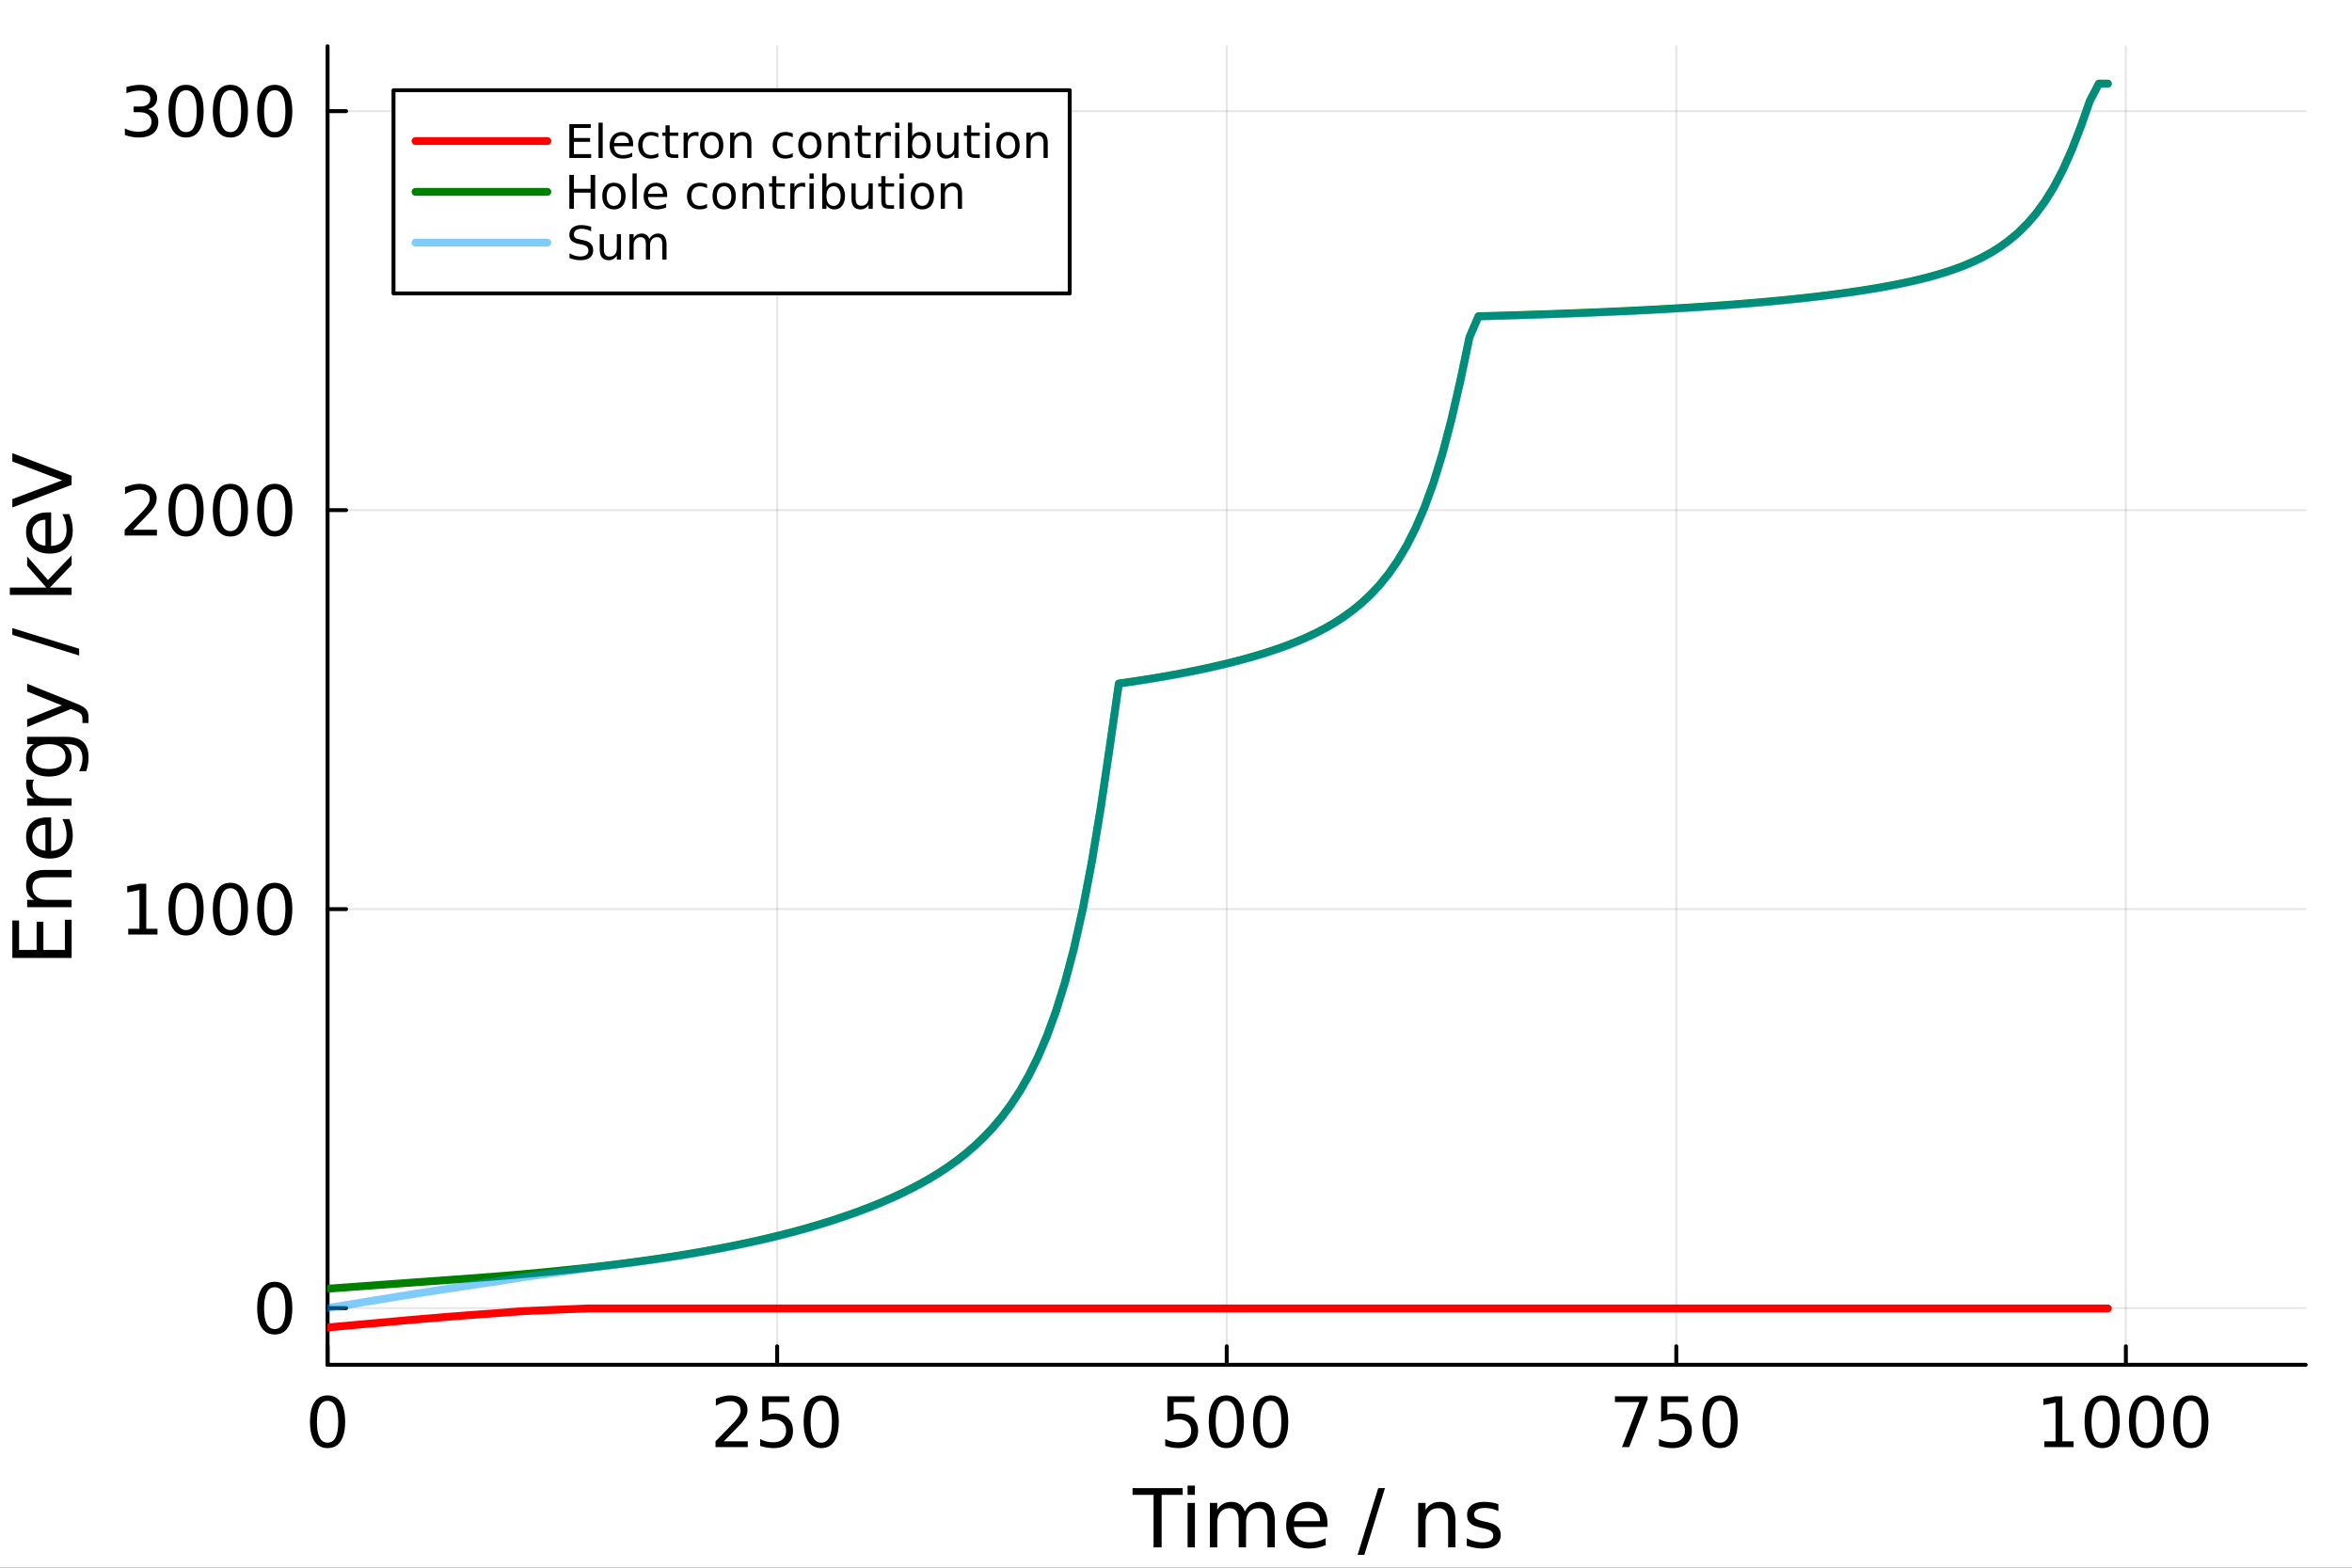 <?xml version="1.0" encoding="utf-8"?>
<svg xmlns="http://www.w3.org/2000/svg" xmlns:xlink="http://www.w3.org/1999/xlink" width="600" height="400" viewBox="0 0 2400 1600">
<rect x="0" y="0" width="2400" height="1600" fill="#333333" stroke="none"/>
<defs>
  <clipPath id="clip220">
    <rect x="0" y="0" width="2400" height="1600"/>
  </clipPath>
</defs>
<path clip-path="url(#clip220)" d="M0 1600 L2400 1600 L2400 0 L0 0  Z" fill="#ffffff" fill-rule="evenodd" fill-opacity="1"/>
<defs>
  <clipPath id="clip221">
    <rect x="480" y="0" width="1681" height="1600"/>
  </clipPath>
</defs>
<path clip-path="url(#clip220)" d="M334.261 1392.94 L2352.76 1392.94 L2352.76 47.244 L334.261 47.244  Z" fill="#ffffff" fill-rule="evenodd" fill-opacity="1"/>
<defs>
  <clipPath id="clip222">
    <rect x="334" y="47" width="2019" height="1347"/>
  </clipPath>
</defs>
<polyline clip-path="url(#clip222)" style="stroke:#000000; stroke-linecap:round; stroke-linejoin:round; stroke-width:2; stroke-opacity:0.1; fill:none" points="334.261,1392.94 334.261,47.244 "/>
<polyline clip-path="url(#clip222)" style="stroke:#000000; stroke-linecap:round; stroke-linejoin:round; stroke-width:2; stroke-opacity:0.1; fill:none" points="793.01,1392.94 793.01,47.244 "/>
<polyline clip-path="url(#clip222)" style="stroke:#000000; stroke-linecap:round; stroke-linejoin:round; stroke-width:2; stroke-opacity:0.1; fill:none" points="1251.76,1392.94 1251.76,47.244 "/>
<polyline clip-path="url(#clip222)" style="stroke:#000000; stroke-linecap:round; stroke-linejoin:round; stroke-width:2; stroke-opacity:0.1; fill:none" points="1710.51,1392.94 1710.51,47.244 "/>
<polyline clip-path="url(#clip222)" style="stroke:#000000; stroke-linecap:round; stroke-linejoin:round; stroke-width:2; stroke-opacity:0.1; fill:none" points="2169.26,1392.94 2169.26,47.244 "/>
<polyline clip-path="url(#clip222)" style="stroke:#000000; stroke-linecap:round; stroke-linejoin:round; stroke-width:2; stroke-opacity:0.1; fill:none" points="334.261,1335.07 2352.76,1335.07 "/>
<polyline clip-path="url(#clip222)" style="stroke:#000000; stroke-linecap:round; stroke-linejoin:round; stroke-width:2; stroke-opacity:0.1; fill:none" points="334.261,927.855 2352.76,927.855 "/>
<polyline clip-path="url(#clip222)" style="stroke:#000000; stroke-linecap:round; stroke-linejoin:round; stroke-width:2; stroke-opacity:0.1; fill:none" points="334.261,520.641 2352.76,520.641 "/>
<polyline clip-path="url(#clip222)" style="stroke:#000000; stroke-linecap:round; stroke-linejoin:round; stroke-width:2; stroke-opacity:0.1; fill:none" points="334.261,113.428 2352.76,113.428 "/>
<polyline clip-path="url(#clip220)" style="stroke:#000000; stroke-linecap:round; stroke-linejoin:round; stroke-width:4; stroke-opacity:1; fill:none" points="334.261,1392.94 2352.76,1392.94 "/>
<polyline clip-path="url(#clip220)" style="stroke:#000000; stroke-linecap:round; stroke-linejoin:round; stroke-width:4; stroke-opacity:1; fill:none" points="334.261,1392.94 334.261,1374.04 "/>
<polyline clip-path="url(#clip220)" style="stroke:#000000; stroke-linecap:round; stroke-linejoin:round; stroke-width:4; stroke-opacity:1; fill:none" points="793.01,1392.94 793.01,1374.04 "/>
<polyline clip-path="url(#clip220)" style="stroke:#000000; stroke-linecap:round; stroke-linejoin:round; stroke-width:4; stroke-opacity:1; fill:none" points="1251.76,1392.94 1251.76,1374.04 "/>
<polyline clip-path="url(#clip220)" style="stroke:#000000; stroke-linecap:round; stroke-linejoin:round; stroke-width:4; stroke-opacity:1; fill:none" points="1710.51,1392.94 1710.51,1374.04 "/>
<polyline clip-path="url(#clip220)" style="stroke:#000000; stroke-linecap:round; stroke-linejoin:round; stroke-width:4; stroke-opacity:1; fill:none" points="2169.26,1392.94 2169.26,1374.04 "/>
<path clip-path="url(#clip220)" d="M334.261 1429.72 Q328.844 1429.72 326.101 1435.07 Q323.393 1440.38 323.393 1451.07 Q323.393 1461.73 326.101 1467.08 Q328.844 1472.39 334.261 1472.39 Q339.712 1472.39 342.421 1467.08 Q345.164 1461.73 345.164 1451.07 Q345.164 1440.38 342.421 1435.07 Q339.712 1429.72 334.261 1429.72 M334.261 1424.16 Q342.976 1424.16 347.559 1431.07 Q352.177 1437.95 352.177 1451.07 Q352.177 1464.16 347.559 1471.07 Q342.976 1477.95 334.261 1477.95 Q325.546 1477.95 320.928 1471.07 Q316.344 1464.16 316.344 1451.07 Q316.344 1437.95 320.928 1431.07 Q325.546 1424.16 334.261 1424.16 Z" fill="#000000" fill-rule="nonzero" fill-opacity="1" /><path clip-path="url(#clip220)" d="M738.548 1471.04 L763.027 1471.04 L763.027 1476.94 L730.111 1476.94 L730.111 1471.04 Q734.104 1466.91 740.979 1459.96 Q747.888 1452.98 749.659 1450.97 Q753.027 1447.18 754.347 1444.58 Q755.701 1441.94 755.701 1439.41 Q755.701 1435.27 752.784 1432.67 Q749.902 1430.07 745.25 1430.07 Q741.951 1430.07 738.27 1431.21 Q734.625 1432.36 730.458 1434.68 L730.458 1427.6 Q734.694 1425.9 738.375 1425.03 Q742.055 1424.16 745.111 1424.16 Q753.166 1424.16 757.958 1428.19 Q762.75 1432.22 762.75 1438.95 Q762.75 1442.15 761.534 1445.03 Q760.354 1447.88 757.194 1451.77 Q756.326 1452.77 751.673 1457.6 Q747.02 1462.39 738.548 1471.04 Z" fill="#000000" fill-rule="nonzero" fill-opacity="1" /><path clip-path="url(#clip220)" d="M777.819 1425.1 L805.353 1425.1 L805.353 1431 L784.242 1431 L784.242 1443.71 Q785.77 1443.19 787.298 1442.95 Q788.826 1442.67 790.354 1442.67 Q799.034 1442.67 804.103 1447.43 Q809.173 1452.18 809.173 1460.31 Q809.173 1468.68 803.965 1473.33 Q798.756 1477.95 789.277 1477.95 Q786.013 1477.95 782.611 1477.39 Q779.242 1476.84 775.631 1475.72 L775.631 1468.68 Q778.756 1470.38 782.09 1471.21 Q785.423 1472.04 789.138 1472.04 Q795.145 1472.04 798.652 1468.88 Q802.159 1465.72 802.159 1460.31 Q802.159 1454.89 798.652 1451.73 Q795.145 1448.57 789.138 1448.57 Q786.326 1448.57 783.513 1449.2 Q780.736 1449.82 777.819 1451.14 L777.819 1425.1 Z" fill="#000000" fill-rule="nonzero" fill-opacity="1" /><path clip-path="url(#clip220)" d="M837.992 1429.72 Q832.576 1429.72 829.832 1435.07 Q827.124 1440.38 827.124 1451.07 Q827.124 1461.73 829.832 1467.08 Q832.576 1472.39 837.992 1472.39 Q843.444 1472.39 846.152 1467.08 Q848.895 1461.73 848.895 1451.07 Q848.895 1440.38 846.152 1435.07 Q843.444 1429.72 837.992 1429.72 M837.992 1424.16 Q846.707 1424.16 851.291 1431.07 Q855.909 1437.95 855.909 1451.07 Q855.909 1464.16 851.291 1471.07 Q846.707 1477.95 837.992 1477.95 Q829.277 1477.95 824.659 1471.07 Q820.076 1464.16 820.076 1451.07 Q820.076 1437.95 824.659 1431.07 Q829.277 1424.16 837.992 1424.16 Z" fill="#000000" fill-rule="nonzero" fill-opacity="1" /><path clip-path="url(#clip220)" d="M1191.19 1425.1 L1218.72 1425.1 L1218.72 1431 L1197.61 1431 L1197.61 1443.71 Q1199.14 1443.19 1200.67 1442.95 Q1202.19 1442.67 1203.72 1442.67 Q1212.4 1442.67 1217.47 1447.43 Q1222.54 1452.18 1222.54 1460.31 Q1222.54 1468.68 1217.33 1473.33 Q1212.12 1477.95 1202.64 1477.95 Q1199.38 1477.95 1195.98 1477.39 Q1192.61 1476.84 1189 1475.72 L1189 1468.68 Q1192.12 1470.38 1195.46 1471.21 Q1198.79 1472.04 1202.51 1472.04 Q1208.51 1472.04 1212.02 1468.88 Q1215.53 1465.72 1215.53 1460.31 Q1215.53 1454.89 1212.02 1451.73 Q1208.51 1448.57 1202.51 1448.57 Q1199.69 1448.57 1196.88 1449.2 Q1194.1 1449.82 1191.19 1451.14 L1191.19 1425.1 Z" fill="#000000" fill-rule="nonzero" fill-opacity="1" /><path clip-path="url(#clip220)" d="M1251.36 1429.72 Q1245.94 1429.72 1243.2 1435.07 Q1240.49 1440.38 1240.49 1451.07 Q1240.49 1461.73 1243.2 1467.08 Q1245.94 1472.39 1251.36 1472.39 Q1256.81 1472.39 1259.52 1467.08 Q1262.26 1461.73 1262.26 1451.07 Q1262.26 1440.38 1259.52 1435.07 Q1256.81 1429.72 1251.36 1429.72 M1251.36 1424.16 Q1260.07 1424.16 1264.66 1431.07 Q1269.28 1437.95 1269.28 1451.07 Q1269.28 1464.16 1264.66 1471.07 Q1260.07 1477.95 1251.36 1477.95 Q1242.64 1477.95 1238.03 1471.07 Q1233.44 1464.16 1233.44 1451.07 Q1233.44 1437.95 1238.03 1431.07 Q1242.64 1424.16 1251.36 1424.16 Z" fill="#000000" fill-rule="nonzero" fill-opacity="1" /><path clip-path="url(#clip220)" d="M1296.6 1429.72 Q1291.19 1429.72 1288.44 1435.07 Q1285.73 1440.38 1285.73 1451.07 Q1285.73 1461.73 1288.44 1467.08 Q1291.19 1472.39 1296.6 1472.39 Q1302.05 1472.39 1304.76 1467.08 Q1307.5 1461.73 1307.5 1451.07 Q1307.5 1440.38 1304.76 1435.07 Q1302.05 1429.72 1296.6 1429.72 M1296.6 1424.16 Q1305.32 1424.16 1309.9 1431.07 Q1314.52 1437.95 1314.52 1451.07 Q1314.52 1464.16 1309.9 1471.07 Q1305.32 1477.95 1296.6 1477.95 Q1287.89 1477.95 1283.27 1471.07 Q1278.69 1464.16 1278.69 1451.07 Q1278.69 1437.95 1283.27 1431.07 Q1287.89 1424.16 1296.6 1424.16 Z" fill="#000000" fill-rule="nonzero" fill-opacity="1" /><path clip-path="url(#clip220)" d="M1647.92 1425.1 L1681.25 1425.1 L1681.25 1428.09 L1662.43 1476.94 L1655.11 1476.94 L1672.82 1431 L1647.92 1431 L1647.92 1425.1 Z" fill="#000000" fill-rule="nonzero" fill-opacity="1" /><path clip-path="url(#clip220)" d="M1695 1425.1 L1722.54 1425.1 L1722.54 1431 L1701.43 1431 L1701.43 1443.71 Q1702.96 1443.19 1704.48 1442.95 Q1706.01 1442.67 1707.54 1442.67 Q1716.22 1442.67 1721.29 1447.43 Q1726.36 1452.18 1726.36 1460.31 Q1726.36 1468.68 1721.15 1473.33 Q1715.94 1477.95 1706.46 1477.95 Q1703.2 1477.95 1699.8 1477.39 Q1696.43 1476.84 1692.82 1475.72 L1692.82 1468.68 Q1695.94 1470.38 1699.27 1471.21 Q1702.61 1472.04 1706.32 1472.04 Q1712.33 1472.04 1715.84 1468.88 Q1719.34 1465.72 1719.34 1460.31 Q1719.34 1454.89 1715.84 1451.73 Q1712.33 1448.57 1706.32 1448.57 Q1703.51 1448.57 1700.7 1449.2 Q1697.92 1449.82 1695 1451.14 L1695 1425.1 Z" fill="#000000" fill-rule="nonzero" fill-opacity="1" /><path clip-path="url(#clip220)" d="M1755.18 1429.72 Q1749.76 1429.72 1747.02 1435.07 Q1744.31 1440.38 1744.31 1451.07 Q1744.31 1461.73 1747.02 1467.08 Q1749.76 1472.39 1755.18 1472.39 Q1760.63 1472.39 1763.34 1467.08 Q1766.08 1461.73 1766.08 1451.07 Q1766.08 1440.38 1763.34 1435.07 Q1760.63 1429.72 1755.18 1429.72 M1755.18 1424.16 Q1763.89 1424.16 1768.48 1431.07 Q1773.09 1437.95 1773.09 1451.07 Q1773.09 1464.16 1768.48 1471.07 Q1763.89 1477.95 1755.18 1477.95 Q1746.46 1477.95 1741.84 1471.07 Q1737.26 1464.16 1737.26 1451.07 Q1737.26 1437.95 1741.84 1431.07 Q1746.46 1424.16 1755.18 1424.16 Z" fill="#000000" fill-rule="nonzero" fill-opacity="1" /><path clip-path="url(#clip220)" d="M2086.05 1471.04 L2097.5 1471.04 L2097.5 1431.49 L2085.04 1433.99 L2085.04 1427.6 L2097.43 1425.1 L2104.45 1425.1 L2104.45 1471.04 L2115.91 1471.04 L2115.91 1476.94 L2086.05 1476.94 L2086.05 1471.04 Z" fill="#000000" fill-rule="nonzero" fill-opacity="1" /><path clip-path="url(#clip220)" d="M2145.07 1429.72 Q2139.66 1429.72 2136.91 1435.07 Q2134.2 1440.38 2134.2 1451.07 Q2134.2 1461.73 2136.91 1467.08 Q2139.66 1472.39 2145.07 1472.39 Q2150.52 1472.39 2153.23 1467.08 Q2155.98 1461.73 2155.98 1451.07 Q2155.98 1440.38 2153.23 1435.07 Q2150.52 1429.72 2145.07 1429.72 M2145.07 1424.16 Q2153.79 1424.16 2158.37 1431.07 Q2162.99 1437.95 2162.99 1451.07 Q2162.99 1464.16 2158.37 1471.07 Q2153.79 1477.95 2145.07 1477.95 Q2136.36 1477.95 2131.74 1471.07 Q2127.16 1464.16 2127.16 1451.07 Q2127.16 1437.95 2131.74 1431.07 Q2136.36 1424.16 2145.07 1424.16 Z" fill="#000000" fill-rule="nonzero" fill-opacity="1" /><path clip-path="url(#clip220)" d="M2190.32 1429.72 Q2184.9 1429.72 2182.16 1435.07 Q2179.45 1440.38 2179.45 1451.07 Q2179.45 1461.73 2182.16 1467.08 Q2184.9 1472.39 2190.32 1472.39 Q2195.77 1472.39 2198.47 1467.08 Q2201.22 1461.73 2201.22 1451.07 Q2201.22 1440.38 2198.47 1435.07 Q2195.77 1429.72 2190.32 1429.72 M2190.32 1424.16 Q2199.03 1424.16 2203.61 1431.07 Q2208.23 1437.95 2208.23 1451.07 Q2208.23 1464.16 2203.61 1471.07 Q2199.03 1477.95 2190.32 1477.95 Q2181.6 1477.95 2176.98 1471.07 Q2172.4 1464.16 2172.4 1451.07 Q2172.4 1437.95 2176.98 1431.07 Q2181.6 1424.16 2190.32 1424.16 Z" fill="#000000" fill-rule="nonzero" fill-opacity="1" /><path clip-path="url(#clip220)" d="M2235.56 1429.72 Q2230.14 1429.72 2227.4 1435.07 Q2224.69 1440.38 2224.69 1451.07 Q2224.69 1461.73 2227.4 1467.08 Q2230.14 1472.39 2235.56 1472.39 Q2241.01 1472.39 2243.72 1467.08 Q2246.46 1461.73 2246.46 1451.07 Q2246.46 1440.38 2243.72 1435.07 Q2241.01 1429.72 2235.56 1429.72 M2235.56 1424.16 Q2244.27 1424.16 2248.86 1431.07 Q2253.47 1437.95 2253.47 1451.07 Q2253.47 1464.16 2248.86 1471.07 Q2244.27 1477.95 2235.56 1477.95 Q2226.84 1477.95 2222.22 1471.07 Q2217.64 1464.16 2217.64 1451.07 Q2217.64 1437.95 2222.22 1431.07 Q2226.84 1424.16 2235.56 1424.16 Z" fill="#000000" fill-rule="nonzero" fill-opacity="1" /><path clip-path="url(#clip220)" d="M1155.65 1518.8 L1206.81 1518.8 L1206.81 1525.68 L1185.34 1525.68 L1185.34 1579.28 L1177.12 1579.28 L1177.12 1525.68 L1155.65 1525.68 L1155.65 1518.8 Z" fill="#000000" fill-rule="nonzero" fill-opacity="1" /><path clip-path="url(#clip220)" d="M1211.83 1533.91 L1219.29 1533.91 L1219.29 1579.28 L1211.83 1579.28 L1211.83 1533.91 M1211.83 1516.24 L1219.29 1516.24 L1219.29 1525.68 L1211.83 1525.68 L1211.83 1516.24 Z" fill="#000000" fill-rule="nonzero" fill-opacity="1" /><path clip-path="url(#clip220)" d="M1270.21 1542.62 Q1273 1537.59 1276.89 1535.2 Q1280.78 1532.81 1286.05 1532.81 Q1293.14 1532.81 1296.98 1537.79 Q1300.83 1542.74 1300.83 1551.89 L1300.83 1579.28 L1293.34 1579.28 L1293.34 1552.13 Q1293.34 1545.61 1291.03 1542.45 Q1288.72 1539.29 1283.98 1539.29 Q1278.19 1539.29 1274.83 1543.14 Q1271.46 1546.99 1271.46 1553.63 L1271.46 1579.28 L1263.97 1579.28 L1263.97 1552.13 Q1263.97 1545.57 1261.66 1542.45 Q1259.35 1539.29 1254.53 1539.29 Q1248.82 1539.29 1245.46 1543.18 Q1242.09 1547.03 1242.09 1553.63 L1242.09 1579.28 L1234.6 1579.28 L1234.6 1533.91 L1242.09 1533.91 L1242.09 1540.95 Q1244.65 1536.78 1248.21 1534.8 Q1251.78 1532.81 1256.68 1532.81 Q1261.62 1532.81 1265.06 1535.32 Q1268.55 1537.84 1270.21 1542.62 Z" fill="#000000" fill-rule="nonzero" fill-opacity="1" /><path clip-path="url(#clip220)" d="M1354.51 1554.73 L1354.51 1558.37 L1320.24 1558.37 Q1320.72 1566.07 1324.85 1570.12 Q1329.03 1574.13 1336.44 1574.13 Q1340.73 1574.13 1344.74 1573.08 Q1348.79 1572.02 1352.76 1569.92 L1352.76 1576.97 Q1348.75 1578.67 1344.54 1579.56 Q1340.33 1580.45 1335.99 1580.45 Q1325.14 1580.45 1318.78 1574.13 Q1312.46 1567.81 1312.46 1557.04 Q1312.46 1545.9 1318.45 1539.37 Q1324.49 1532.81 1334.7 1532.81 Q1343.85 1532.81 1349.16 1538.73 Q1354.51 1544.6 1354.51 1554.73 M1347.05 1552.54 Q1346.97 1546.42 1343.61 1542.78 Q1340.29 1539.13 1334.78 1539.13 Q1328.54 1539.13 1324.77 1542.66 Q1321.05 1546.18 1320.48 1552.58 L1347.05 1552.54 Z" fill="#000000" fill-rule="nonzero" fill-opacity="1" /><path clip-path="url(#clip220)" d="M1406.36 1518.8 L1413.24 1518.8 L1392.18 1586.97 L1385.29 1586.97 L1406.36 1518.8 Z" fill="#000000" fill-rule="nonzero" fill-opacity="1" /><path clip-path="url(#clip220)" d="M1485.15 1551.89 L1485.15 1579.28 L1477.69 1579.28 L1477.69 1552.13 Q1477.69 1545.69 1475.18 1542.49 Q1472.67 1539.29 1467.65 1539.29 Q1461.61 1539.29 1458.13 1543.14 Q1454.64 1546.99 1454.64 1553.63 L1454.64 1579.28 L1447.15 1579.28 L1447.15 1533.91 L1454.64 1533.91 L1454.64 1540.95 Q1457.32 1536.86 1460.92 1534.84 Q1464.57 1532.81 1469.31 1532.81 Q1477.13 1532.81 1481.14 1537.67 Q1485.15 1542.49 1485.15 1551.89 Z" fill="#000000" fill-rule="nonzero" fill-opacity="1" /><path clip-path="url(#clip220)" d="M1528.94 1535.24 L1528.94 1542.29 Q1525.78 1540.67 1522.38 1539.86 Q1518.97 1539.05 1515.33 1539.05 Q1509.78 1539.05 1506.98 1540.75 Q1504.23 1542.45 1504.23 1545.86 Q1504.23 1548.45 1506.21 1549.95 Q1508.2 1551.41 1514.19 1552.74 L1516.75 1553.31 Q1524.69 1555.01 1528.01 1558.13 Q1531.37 1561.21 1531.37 1566.76 Q1531.37 1573.08 1526.35 1576.76 Q1521.36 1580.45 1512.61 1580.45 Q1508.97 1580.45 1505 1579.72 Q1501.07 1579.03 1496.69 1577.61 L1496.69 1569.92 Q1500.83 1572.07 1504.84 1573.16 Q1508.85 1574.21 1512.78 1574.21 Q1518.04 1574.21 1520.88 1572.43 Q1523.71 1570.61 1523.71 1567.33 Q1523.71 1564.29 1521.65 1562.67 Q1519.62 1561.05 1512.69 1559.55 L1510.1 1558.94 Q1503.17 1557.48 1500.1 1554.48 Q1497.02 1551.45 1497.02 1546.18 Q1497.02 1539.78 1501.55 1536.3 Q1506.09 1532.81 1514.44 1532.81 Q1518.57 1532.81 1522.21 1533.42 Q1525.86 1534.03 1528.94 1535.24 Z" fill="#000000" fill-rule="nonzero" fill-opacity="1" /><polyline clip-path="url(#clip220)" style="stroke:#000000; stroke-linecap:round; stroke-linejoin:round; stroke-width:4; stroke-opacity:1; fill:none" points="334.261,1392.94 334.261,47.244 "/>
<polyline clip-path="url(#clip220)" style="stroke:#000000; stroke-linecap:round; stroke-linejoin:round; stroke-width:4; stroke-opacity:1; fill:none" points="334.261,1335.07 353.159,1335.07 "/>
<polyline clip-path="url(#clip220)" style="stroke:#000000; stroke-linecap:round; stroke-linejoin:round; stroke-width:4; stroke-opacity:1; fill:none" points="334.261,927.855 353.159,927.855 "/>
<polyline clip-path="url(#clip220)" style="stroke:#000000; stroke-linecap:round; stroke-linejoin:round; stroke-width:4; stroke-opacity:1; fill:none" points="334.261,520.641 353.159,520.641 "/>
<polyline clip-path="url(#clip220)" style="stroke:#000000; stroke-linecap:round; stroke-linejoin:round; stroke-width:4; stroke-opacity:1; fill:none" points="334.261,113.428 353.159,113.428 "/>
<path clip-path="url(#clip220)" d="M280.344 1313.77 Q274.928 1313.77 272.185 1319.11 Q269.476 1324.43 269.476 1335.12 Q269.476 1345.78 272.185 1351.13 Q274.928 1356.44 280.344 1356.44 Q285.796 1356.44 288.504 1351.13 Q291.247 1345.78 291.247 1335.12 Q291.247 1324.43 288.504 1319.11 Q285.796 1313.77 280.344 1313.77 M280.344 1308.21 Q289.06 1308.21 293.643 1315.12 Q298.261 1322 298.261 1335.12 Q298.261 1348.21 293.643 1355.12 Q289.06 1362 280.344 1362 Q271.629 1362 267.011 1355.12 Q262.428 1348.21 262.428 1335.12 Q262.428 1322 267.011 1315.12 Q271.629 1308.21 280.344 1308.21 Z" fill="#000000" fill-rule="nonzero" fill-opacity="1" /><path clip-path="url(#clip220)" d="M130.831 947.872 L142.29 947.872 L142.29 908.324 L129.824 910.824 L129.824 904.435 L142.22 901.935 L149.234 901.935 L149.234 947.872 L160.692 947.872 L160.692 953.775 L130.831 953.775 L130.831 947.872 Z" fill="#000000" fill-rule="nonzero" fill-opacity="1" /><path clip-path="url(#clip220)" d="M189.859 906.553 Q184.442 906.553 181.699 911.9 Q178.991 917.213 178.991 927.907 Q178.991 938.567 181.699 943.914 Q184.442 949.226 189.859 949.226 Q195.31 949.226 198.018 943.914 Q200.761 938.567 200.761 927.907 Q200.761 917.213 198.018 911.9 Q195.31 906.553 189.859 906.553 M189.859 900.997 Q198.574 900.997 203.157 907.907 Q207.775 914.782 207.775 927.907 Q207.775 940.997 203.157 947.907 Q198.574 954.782 189.859 954.782 Q181.143 954.782 176.525 947.907 Q171.942 940.997 171.942 927.907 Q171.942 914.782 176.525 907.907 Q181.143 900.997 189.859 900.997 Z" fill="#000000" fill-rule="nonzero" fill-opacity="1" /><path clip-path="url(#clip220)" d="M235.102 906.553 Q229.685 906.553 226.942 911.9 Q224.234 917.213 224.234 927.907 Q224.234 938.567 226.942 943.914 Q229.685 949.226 235.102 949.226 Q240.553 949.226 243.261 943.914 Q246.004 938.567 246.004 927.907 Q246.004 917.213 243.261 911.9 Q240.553 906.553 235.102 906.553 M235.102 900.997 Q243.817 900.997 248.4 907.907 Q253.018 914.782 253.018 927.907 Q253.018 940.997 248.4 947.907 Q243.817 954.782 235.102 954.782 Q226.386 954.782 221.768 947.907 Q217.185 940.997 217.185 927.907 Q217.185 914.782 221.768 907.907 Q226.386 900.997 235.102 900.997 Z" fill="#000000" fill-rule="nonzero" fill-opacity="1" /><path clip-path="url(#clip220)" d="M280.344 906.553 Q274.928 906.553 272.185 911.9 Q269.476 917.213 269.476 927.907 Q269.476 938.567 272.185 943.914 Q274.928 949.226 280.344 949.226 Q285.796 949.226 288.504 943.914 Q291.247 938.567 291.247 927.907 Q291.247 917.213 288.504 911.9 Q285.796 906.553 280.344 906.553 M280.344 900.997 Q289.06 900.997 293.643 907.907 Q298.261 914.782 298.261 927.907 Q298.261 940.997 293.643 947.907 Q289.06 954.782 280.344 954.782 Q271.629 954.782 267.011 947.907 Q262.428 940.997 262.428 927.907 Q262.428 914.782 267.011 907.907 Q271.629 900.997 280.344 900.997 Z" fill="#000000" fill-rule="nonzero" fill-opacity="1" /><path clip-path="url(#clip220)" d="M135.658 540.659 L160.137 540.659 L160.137 546.561 L127.22 546.561 L127.22 540.659 Q131.213 536.527 138.088 529.582 Q144.998 522.603 146.769 520.589 Q150.137 516.805 151.456 514.2 Q152.81 511.561 152.81 509.027 Q152.81 504.895 149.894 502.291 Q147.012 499.687 142.359 499.687 Q139.06 499.687 135.38 500.832 Q131.734 501.978 127.567 504.305 L127.567 497.221 Q131.803 495.52 135.484 494.652 Q139.165 493.784 142.22 493.784 Q150.276 493.784 155.067 497.812 Q159.859 501.839 159.859 508.575 Q159.859 511.77 158.644 514.652 Q157.463 517.499 154.303 521.388 Q153.435 522.395 148.783 527.221 Q144.13 532.013 135.658 540.659 Z" fill="#000000" fill-rule="nonzero" fill-opacity="1" /><path clip-path="url(#clip220)" d="M189.859 499.339 Q184.442 499.339 181.699 504.687 Q178.991 509.999 178.991 520.693 Q178.991 531.353 181.699 536.7 Q184.442 542.013 189.859 542.013 Q195.31 542.013 198.018 536.7 Q200.761 531.353 200.761 520.693 Q200.761 509.999 198.018 504.687 Q195.31 499.339 189.859 499.339 M189.859 493.784 Q198.574 493.784 203.157 500.693 Q207.775 507.568 207.775 520.693 Q207.775 533.784 203.157 540.693 Q198.574 547.568 189.859 547.568 Q181.143 547.568 176.525 540.693 Q171.942 533.784 171.942 520.693 Q171.942 507.568 176.525 500.693 Q181.143 493.784 189.859 493.784 Z" fill="#000000" fill-rule="nonzero" fill-opacity="1" /><path clip-path="url(#clip220)" d="M235.102 499.339 Q229.685 499.339 226.942 504.687 Q224.234 509.999 224.234 520.693 Q224.234 531.353 226.942 536.7 Q229.685 542.013 235.102 542.013 Q240.553 542.013 243.261 536.7 Q246.004 531.353 246.004 520.693 Q246.004 509.999 243.261 504.687 Q240.553 499.339 235.102 499.339 M235.102 493.784 Q243.817 493.784 248.4 500.693 Q253.018 507.568 253.018 520.693 Q253.018 533.784 248.4 540.693 Q243.817 547.568 235.102 547.568 Q226.386 547.568 221.768 540.693 Q217.185 533.784 217.185 520.693 Q217.185 507.568 221.768 500.693 Q226.386 493.784 235.102 493.784 Z" fill="#000000" fill-rule="nonzero" fill-opacity="1" /><path clip-path="url(#clip220)" d="M280.344 499.339 Q274.928 499.339 272.185 504.687 Q269.476 509.999 269.476 520.693 Q269.476 531.353 272.185 536.7 Q274.928 542.013 280.344 542.013 Q285.796 542.013 288.504 536.7 Q291.247 531.353 291.247 520.693 Q291.247 509.999 288.504 504.687 Q285.796 499.339 280.344 499.339 M280.344 493.784 Q289.06 493.784 293.643 500.693 Q298.261 507.568 298.261 520.693 Q298.261 533.784 293.643 540.693 Q289.06 547.568 280.344 547.568 Q271.629 547.568 267.011 540.693 Q262.428 533.784 262.428 520.693 Q262.428 507.568 267.011 500.693 Q271.629 493.784 280.344 493.784 Z" fill="#000000" fill-rule="nonzero" fill-opacity="1" /><path clip-path="url(#clip220)" d="M150.866 111.396 Q155.901 112.473 158.713 115.876 Q161.56 119.278 161.56 124.278 Q161.56 131.952 156.283 136.153 Q151.005 140.355 141.283 140.355 Q138.019 140.355 134.547 139.695 Q131.109 139.07 127.428 137.785 L127.428 131.014 Q130.345 132.716 133.817 133.584 Q137.29 134.452 141.074 134.452 Q147.671 134.452 151.109 131.848 Q154.581 129.244 154.581 124.278 Q154.581 119.695 151.352 117.126 Q148.158 114.521 142.428 114.521 L136.387 114.521 L136.387 108.758 L142.706 108.758 Q147.88 108.758 150.623 106.709 Q153.366 104.626 153.366 100.737 Q153.366 96.744 150.519 94.626 Q147.706 92.473 142.428 92.473 Q139.546 92.473 136.248 93.098 Q132.949 93.723 128.991 95.042 L128.991 88.792 Q132.984 87.681 136.456 87.126 Q139.963 86.57 143.053 86.57 Q151.039 86.57 155.692 90.216 Q160.345 93.827 160.345 100.008 Q160.345 104.313 157.88 107.299 Q155.414 110.251 150.866 111.396 Z" fill="#000000" fill-rule="nonzero" fill-opacity="1" /><path clip-path="url(#clip220)" d="M189.859 92.126 Q184.442 92.126 181.699 97.473 Q178.991 102.785 178.991 113.48 Q178.991 124.139 181.699 129.487 Q184.442 134.799 189.859 134.799 Q195.31 134.799 198.018 129.487 Q200.761 124.139 200.761 113.48 Q200.761 102.785 198.018 97.473 Q195.31 92.126 189.859 92.126 M189.859 86.57 Q198.574 86.57 203.157 93.48 Q207.775 100.355 207.775 113.48 Q207.775 126.57 203.157 133.48 Q198.574 140.355 189.859 140.355 Q181.143 140.355 176.525 133.48 Q171.942 126.57 171.942 113.48 Q171.942 100.355 176.525 93.48 Q181.143 86.57 189.859 86.57 Z" fill="#000000" fill-rule="nonzero" fill-opacity="1" /><path clip-path="url(#clip220)" d="M235.102 92.126 Q229.685 92.126 226.942 97.473 Q224.234 102.785 224.234 113.48 Q224.234 124.139 226.942 129.487 Q229.685 134.799 235.102 134.799 Q240.553 134.799 243.261 129.487 Q246.004 124.139 246.004 113.48 Q246.004 102.785 243.261 97.473 Q240.553 92.126 235.102 92.126 M235.102 86.57 Q243.817 86.57 248.4 93.48 Q253.018 100.355 253.018 113.48 Q253.018 126.57 248.4 133.48 Q243.817 140.355 235.102 140.355 Q226.386 140.355 221.768 133.48 Q217.185 126.57 217.185 113.48 Q217.185 100.355 221.768 93.48 Q226.386 86.57 235.102 86.57 Z" fill="#000000" fill-rule="nonzero" fill-opacity="1" /><path clip-path="url(#clip220)" d="M280.344 92.126 Q274.928 92.126 272.185 97.473 Q269.476 102.785 269.476 113.48 Q269.476 124.139 272.185 129.487 Q274.928 134.799 280.344 134.799 Q285.796 134.799 288.504 129.487 Q291.247 124.139 291.247 113.48 Q291.247 102.785 288.504 97.473 Q285.796 92.126 280.344 92.126 M280.344 86.57 Q289.06 86.57 293.643 93.48 Q298.261 100.355 298.261 113.48 Q298.261 126.57 293.643 133.48 Q289.06 140.355 280.344 140.355 Q271.629 140.355 267.011 133.48 Q262.428 126.57 262.428 113.48 Q262.428 100.355 267.011 93.48 Q271.629 86.57 280.344 86.57 Z" fill="#000000" fill-rule="nonzero" fill-opacity="1" /><path clip-path="url(#clip220)" d="M12.596 977.689 L12.596 939.448 L19.483 939.448 L19.483 969.506 L37.388 969.506 L37.388 940.704 L44.274 940.704 L44.274 969.506 L66.19 969.506 L66.19 938.719 L73.076 938.719 L73.076 977.689 L12.596 977.689 Z" fill="#000000" fill-rule="nonzero" fill-opacity="1" /><path clip-path="url(#clip220)" d="M45.692 887.88 L73.076 887.88 L73.076 895.334 L45.935 895.334 Q39.494 895.334 36.294 897.846 Q33.094 900.357 33.094 905.38 Q33.094 911.416 36.942 914.9 Q40.791 918.384 47.434 918.384 L73.076 918.384 L73.076 925.878 L27.706 925.878 L27.706 918.384 L34.755 918.384 Q30.663 915.71 28.638 912.105 Q26.612 908.459 26.612 903.719 Q26.612 895.901 31.473 891.891 Q36.294 887.88 45.692 887.88 Z" fill="#000000" fill-rule="nonzero" fill-opacity="1" /><path clip-path="url(#clip220)" d="M48.528 834.206 L52.173 834.206 L52.173 868.477 Q59.87 867.99 63.921 863.859 Q67.931 859.686 67.931 852.273 Q67.931 847.979 66.878 843.969 Q65.825 839.918 63.719 835.948 L70.767 835.948 Q72.469 839.958 73.36 844.171 Q74.251 848.384 74.251 852.719 Q74.251 863.575 67.931 869.935 Q61.612 876.254 50.837 876.254 Q39.697 876.254 33.175 870.259 Q26.612 864.223 26.612 854.015 Q26.612 844.86 32.527 839.553 Q38.4 834.206 48.528 834.206 M46.34 841.66 Q40.223 841.741 36.578 845.103 Q32.932 848.425 32.932 853.934 Q32.932 860.172 36.456 863.94 Q39.98 867.666 46.381 868.234 L46.34 841.66 Z" fill="#000000" fill-rule="nonzero" fill-opacity="1" /><path clip-path="url(#clip220)" d="M34.674 795.682 Q33.944 796.938 33.62 798.436 Q33.256 799.895 33.256 801.677 Q33.256 807.997 37.388 811.399 Q41.479 814.762 49.176 814.762 L73.076 814.762 L73.076 822.256 L27.706 822.256 L27.706 814.762 L34.755 814.762 Q30.623 812.412 28.638 808.645 Q26.612 804.877 26.612 799.49 Q26.612 798.72 26.734 797.788 Q26.815 796.857 27.017 795.722 L34.674 795.682 Z" fill="#000000" fill-rule="nonzero" fill-opacity="1" /><path clip-path="url(#clip220)" d="M49.864 759.467 Q41.763 759.467 37.307 762.829 Q32.851 766.151 32.851 772.187 Q32.851 778.182 37.307 781.544 Q41.763 784.866 49.864 784.866 Q57.926 784.866 62.382 781.544 Q66.838 778.182 66.838 772.187 Q66.838 766.151 62.382 762.829 Q57.926 759.467 49.864 759.467 M67.445 752.013 Q79.031 752.013 84.662 757.158 Q90.333 762.302 90.333 772.916 Q90.333 776.845 89.725 780.329 Q89.158 783.813 87.943 787.094 L80.692 787.094 Q82.474 783.813 83.325 780.612 Q84.176 777.412 84.176 774.091 Q84.176 766.758 80.327 763.113 Q76.519 759.467 68.782 759.467 L65.096 759.467 Q69.106 761.776 71.091 765.381 Q73.076 768.986 73.076 774.01 Q73.076 782.354 66.716 787.459 Q60.356 792.563 49.864 792.563 Q39.332 792.563 32.972 787.459 Q26.612 782.354 26.612 774.01 Q26.612 768.986 28.597 765.381 Q30.582 761.776 34.593 759.467 L27.706 759.467 L27.706 752.013 L67.445 752.013 Z" fill="#000000" fill-rule="nonzero" fill-opacity="1" /><path clip-path="url(#clip220)" d="M77.289 717.783 Q85.391 720.943 87.862 723.94 Q90.333 726.938 90.333 731.961 L90.333 737.916 L84.095 737.916 L84.095 733.541 Q84.095 730.462 82.636 728.761 Q81.178 727.06 75.75 724.994 L72.347 723.657 L27.706 742.007 L27.706 734.108 L63.192 719.93 L27.706 705.752 L27.706 697.853 L77.289 717.783 Z" fill="#000000" fill-rule="nonzero" fill-opacity="1" /><path clip-path="url(#clip220)" d="M12.596 647.945 L12.596 641.059 L80.773 662.124 L80.773 669.01 L12.596 647.945 Z" fill="#000000" fill-rule="nonzero" fill-opacity="1" /><path clip-path="url(#clip220)" d="M10.044 607.153 L10.044 599.659 L47.272 599.659 L27.706 577.419 L27.706 567.899 L48.933 591.962 L73.076 566.887 L73.076 576.609 L50.918 599.659 L73.076 599.659 L73.076 607.153 L10.044 607.153 Z" fill="#000000" fill-rule="nonzero" fill-opacity="1" /><path clip-path="url(#clip220)" d="M48.528 522.975 L52.173 522.975 L52.173 557.246 Q59.87 556.76 63.921 552.628 Q67.931 548.455 67.931 541.042 Q67.931 536.748 66.878 532.738 Q65.825 528.687 63.719 524.717 L70.767 524.717 Q72.469 528.727 73.36 532.94 Q74.251 537.153 74.251 541.488 Q74.251 552.344 67.931 558.704 Q61.612 565.023 50.837 565.023 Q39.697 565.023 33.175 559.028 Q26.612 552.992 26.612 542.784 Q26.612 533.629 32.527 528.322 Q38.4 522.975 48.528 522.975 M46.34 530.429 Q40.223 530.51 36.578 533.872 Q32.932 537.194 32.932 542.703 Q32.932 548.941 36.456 552.709 Q39.98 556.435 46.381 557.003 L46.34 530.429 Z" fill="#000000" fill-rule="nonzero" fill-opacity="1" /><path clip-path="url(#clip220)" d="M73.076 494.821 L12.596 517.911 L12.596 509.364 L63.516 490.203 L12.596 471.002 L12.596 462.495 L73.076 485.545 L73.076 494.821 Z" fill="#000000" fill-rule="nonzero" fill-opacity="1" /><polyline clip-path="url(#clip222)" style="stroke:#ff0000; stroke-linecap:round; stroke-linejoin:round; stroke-width:8; stroke-opacity:1; fill:none" points="334.261,1354.85 343.436,1354.01 352.611,1353.17 361.786,1352.34 370.961,1351.48 380.136,1350.66 389.311,1349.85 398.486,1349.02 407.661,1348.16 416.836,1347.34 426.011,1346.56 435.186,1345.79 444.361,1345.02 453.536,1344.25 462.711,1343.51 471.886,1342.8 481.061,1342.09 490.236,1341.39 499.41,1340.77 508.585,1340.13 517.76,1339.38 526.935,1338.66 536.11,1338.09 545.285,1337.68 554.46,1337.28 563.635,1336.89 572.81,1336.53 581.985,1336.16 591.16,1335.8 600.335,1335.42 609.51,1335.42 618.685,1335.42 627.86,1335.42 637.035,1335.42 646.21,1335.42 655.385,1335.42 664.56,1335.42 673.735,1335.42 682.91,1335.42 692.085,1335.42 701.26,1335.42 710.435,1335.42 719.61,1335.42 728.785,1335.42 737.96,1335.42 747.135,1335.42 756.31,1335.42 765.485,1335.42 774.66,1335.42 783.835,1335.42 793.01,1335.42 802.185,1335.42 811.36,1335.42 820.535,1335.42 829.71,1335.42 838.885,1335.42 848.06,1335.42 857.235,1335.42 866.41,1335.42 875.585,1335.42 884.76,1335.42 893.935,1335.42 903.109,1335.42 912.284,1335.42 921.459,1335.42 930.634,1335.42 939.809,1335.42 948.984,1335.42 958.159,1335.42 967.334,1335.42 976.509,1335.42 985.684,1335.42 994.859,1335.42 1004.03,1335.42 1013.21,1335.42 1022.38,1335.42 1031.56,1335.42 1040.73,1335.42 1049.91,1335.42 1059.08,1335.42 1068.26,1335.42 1077.43,1335.42 1086.61,1335.42 1095.78,1335.42 1104.96,1335.42 1114.13,1335.42 1123.31,1335.42 1132.48,1335.42 1141.66,1335.42 1150.83,1335.42 1160.01,1335.42 1169.18,1335.42 1178.36,1335.42 1187.53,1335.42 1196.71,1335.42 1205.88,1335.42 1215.06,1335.42 1224.23,1335.42 1233.41,1335.42 1242.58,1335.42 1251.76,1335.42 1260.93,1335.42 1270.11,1335.42 1279.28,1335.42 1288.46,1335.42 1297.63,1335.42 1306.81,1335.42 1315.98,1335.42 1325.16,1335.42 1334.33,1335.42 1343.51,1335.42 1352.68,1335.42 1361.86,1335.42 1371.03,1335.42 1380.21,1335.42 1389.38,1335.42 1398.56,1335.42 1407.73,1335.42 1416.91,1335.42 1426.08,1335.42 1435.26,1335.42 1444.43,1335.42 1453.61,1335.42 1462.78,1335.42 1471.96,1335.42 1481.13,1335.42 1490.31,1335.42 1499.48,1335.42 1508.66,1335.42 1517.83,1335.42 1527.01,1335.42 1536.18,1335.42 1545.36,1335.42 1554.53,1335.42 1563.71,1335.42 1572.88,1335.42 1582.06,1335.42 1591.23,1335.42 1600.41,1335.42 1609.58,1335.42 1618.76,1335.42 1627.93,1335.42 1637.11,1335.42 1646.28,1335.42 1655.46,1335.42 1664.63,1335.42 1673.81,1335.42 1682.98,1335.42 1692.16,1335.42 1701.33,1335.42 1710.51,1335.42 1719.68,1335.42 1728.86,1335.42 1738.03,1335.42 1747.21,1335.42 1756.38,1335.42 1765.56,1335.42 1774.73,1335.42 1783.91,1335.42 1793.08,1335.42 1802.26,1335.42 1811.43,1335.42 1820.61,1335.42 1829.78,1335.42 1838.96,1335.42 1848.13,1335.42 1857.31,1335.42 1866.48,1335.42 1875.66,1335.42 1884.83,1335.42 1894.01,1335.42 1903.18,1335.42 1912.36,1335.42 1921.53,1335.42 1930.71,1335.42 1939.88,1335.42 1949.06,1335.42 1958.23,1335.42 1967.41,1335.42 1976.58,1335.42 1985.76,1335.42 1994.93,1335.42 2004.11,1335.42 2013.28,1335.42 2022.46,1335.42 2031.63,1335.42 2040.81,1335.42 2049.98,1335.42 2059.16,1335.42 2068.33,1335.42 2077.51,1335.42 2086.68,1335.42 2095.86,1335.42 2105.03,1335.42 2114.21,1335.42 2123.38,1335.42 2132.56,1335.42 2141.73,1335.42 2150.91,1335.42 "/>
<polyline clip-path="url(#clip222)" style="stroke:#008000; stroke-linecap:round; stroke-linejoin:round; stroke-width:8; stroke-opacity:1; fill:none" points="334.261,1315.28 343.436,1314.62 352.611,1313.96 361.786,1313.27 370.961,1312.6 380.136,1311.94 389.311,1311.26 398.486,1310.59 407.661,1309.94 416.836,1309.28 426.011,1308.62 435.186,1307.96 444.361,1307.31 453.536,1306.65 462.711,1305.99 471.886,1305.33 481.061,1304.66 490.236,1303.98 499.41,1303.28 508.585,1302.55 517.76,1301.8 526.935,1301.03 536.11,1300.22 545.285,1299.39 554.46,1298.52 563.635,1297.63 572.81,1296.71 581.985,1295.77 591.16,1294.8 600.335,1293.8 609.51,1292.75 618.685,1291.66 627.86,1290.53 637.035,1289.37 646.21,1288.17 655.385,1286.93 664.56,1285.65 673.735,1284.31 682.91,1282.93 692.085,1281.49 701.26,1280 710.435,1278.45 719.61,1276.83 728.785,1275.16 737.96,1273.43 747.135,1271.61 756.31,1269.73 765.485,1267.79 774.66,1265.76 783.835,1263.62 793.01,1261.39 802.185,1259.1 811.36,1256.67 820.535,1254.16 829.71,1251.55 838.885,1248.79 848.06,1245.93 857.235,1242.92 866.41,1239.77 875.585,1236.51 884.76,1233.02 893.935,1229.4 903.109,1225.54 912.284,1221.49 921.459,1217.21 930.634,1212.65 939.809,1207.8 948.984,1202.59 958.159,1196.98 967.334,1190.93 976.509,1184.35 985.684,1177.15 994.859,1169.2 1004.03,1160.47 1013.21,1150.73 1022.38,1139.8 1031.56,1127.49 1040.73,1113.5 1049.91,1097.42 1059.08,1078.9 1068.26,1057.42 1077.43,1032.28 1086.61,1002.94 1095.78,968.295 1104.96,927.372 1114.13,879.3 1123.31,823.743 1132.48,761.662 1141.66,697.567 1150.83,696.275 1160.01,694.911 1169.18,693.472 1178.36,691.985 1187.53,690.413 1196.71,688.779 1205.88,687.083 1215.06,685.277 1224.23,683.41 1233.41,681.442 1242.58,679.358 1251.76,677.2 1260.93,674.876 1270.11,672.447 1279.28,669.867 1288.46,667.123 1297.63,664.19 1306.81,661.031 1315.98,657.636 1325.16,653.974 1334.33,649.985 1343.51,645.622 1352.68,640.83 1361.86,635.484 1371.03,629.569 1380.21,622.903 1389.38,615.371 1398.56,606.839 1407.73,597.009 1416.91,585.667 1426.08,572.528 1435.26,557.15 1444.43,539.039 1453.61,517.777 1462.78,492.586 1471.96,462.754 1481.13,427.811 1490.31,387.841 1499.48,344.056 1508.66,322.772 1517.83,322.518 1527.01,322.257 1536.18,321.99 1545.36,321.712 1554.53,321.423 1563.71,321.125 1572.88,320.819 1582.06,320.505 1591.23,320.183 1600.41,319.849 1609.58,319.496 1618.76,319.131 1627.93,318.754 1637.11,318.366 1646.28,317.966 1655.46,317.554 1664.63,317.12 1673.81,316.669 1682.98,316.201 1692.16,315.716 1701.33,315.203 1710.51,314.67 1719.68,314.119 1728.86,313.548 1738.03,312.943 1747.21,312.315 1756.38,311.666 1765.56,310.987 1774.73,310.27 1783.91,309.528 1793.08,308.759 1802.26,307.946 1811.43,307.096 1820.61,306.217 1829.78,305.279 1838.96,304.307 1848.13,303.288 1857.31,302.208 1866.48,301.088 1875.66,299.892 1884.83,298.638 1894.01,297.318 1903.18,295.905 1912.36,294.429 1921.53,292.837 1930.71,291.134 1939.88,289.312 1949.06,287.349 1958.23,285.228 1967.41,282.908 1976.58,280.368 1985.76,277.573 1994.93,274.472 2004.11,271.015 2013.28,267.133 2022.46,262.739 2031.63,257.736 2040.81,251.999 2049.98,245.357 2059.16,237.648 2068.33,228.625 2077.51,218.013 2086.68,205.536 2095.86,190.738 2105.03,173.187 2114.21,152.577 2123.38,128.898 2132.56,102.767 2141.73,85.33 2150.91,85.33 "/>
<polyline clip-path="url(#clip222)" style="stroke:#009af9; stroke-linecap:round; stroke-linejoin:round; stroke-width:8; stroke-opacity:0.5; fill:none" points="334.261,1335.07 343.436,1333.55 352.611,1332.05 361.786,1330.54 370.961,1329.01 380.136,1327.53 389.311,1326.05 398.486,1324.55 407.661,1323.04 416.836,1321.55 426.011,1320.11 435.186,1318.69 444.361,1317.26 453.536,1315.83 462.711,1314.43 471.886,1313.07 481.061,1311.69 490.236,1310.3 499.41,1308.98 508.585,1307.61 517.76,1306.11 526.935,1304.62 536.11,1303.24 545.285,1302 554.46,1300.74 563.635,1299.45 572.81,1298.17 581.985,1296.86 591.16,1295.53 600.335,1294.15 609.51,1293.1 618.685,1292.01 627.86,1290.88 637.035,1289.72 646.21,1288.52 655.385,1287.28 664.56,1286 673.735,1284.66 682.91,1283.28 692.085,1281.84 701.26,1280.35 710.435,1278.8 719.61,1277.18 728.785,1275.51 737.96,1273.78 747.135,1271.96 756.31,1270.08 765.485,1268.14 774.66,1266.11 783.835,1263.97 793.01,1261.74 802.185,1259.45 811.36,1257.02 820.535,1254.51 829.71,1251.9 838.885,1249.14 848.06,1246.28 857.235,1243.27 866.41,1240.13 875.585,1236.86 884.76,1233.37 893.935,1229.75 903.109,1225.89 912.284,1221.84 921.459,1217.56 930.634,1213 939.809,1208.15 948.984,1202.94 958.159,1197.33 967.334,1191.28 976.509,1184.7 985.684,1177.5 994.859,1169.55 1004.03,1160.82 1013.21,1151.08 1022.38,1140.15 1031.56,1127.84 1040.73,1113.85 1049.91,1097.77 1059.08,1079.25 1068.26,1057.77 1077.43,1032.63 1086.61,1003.29 1095.78,968.646 1104.96,927.724 1114.13,879.652 1123.31,824.095 1132.48,762.015 1141.66,697.92 1150.83,696.626 1160.01,695.262 1169.18,693.822 1178.36,692.335 1187.53,690.763 1196.71,689.13 1205.88,687.433 1215.06,685.627 1224.23,683.76 1233.41,681.792 1242.58,679.708 1251.76,677.55 1260.93,675.227 1270.11,672.798 1279.28,670.218 1288.46,667.473 1297.63,664.54 1306.81,661.382 1315.98,657.986 1325.16,654.325 1334.33,650.335 1343.51,645.972 1352.68,641.181 1361.86,635.834 1371.03,629.92 1380.21,623.253 1389.38,615.722 1398.56,607.189 1407.73,597.36 1416.91,586.018 1426.08,572.879 1435.26,557.501 1444.43,539.391 1453.61,518.129 1462.78,492.938 1471.96,463.106 1481.13,428.164 1490.31,388.193 1499.48,344.409 1508.66,323.123 1517.83,322.868 1527.01,322.608 1536.18,322.34 1545.36,322.063 1554.53,321.773 1563.71,321.475 1572.88,321.169 1582.06,320.855 1591.23,320.533 1600.41,320.2 1609.58,319.846 1618.76,319.481 1627.93,319.105 1637.11,318.716 1646.28,318.316 1655.46,317.905 1664.63,317.471 1673.81,317.019 1682.98,316.551 1692.16,316.066 1701.33,315.553 1710.51,315.021 1719.68,314.469 1728.86,313.898 1738.03,313.293 1747.21,312.665 1756.38,312.016 1765.56,311.337 1774.73,310.62 1783.91,309.878 1793.08,309.109 1802.26,308.296 1811.43,307.447 1820.61,306.567 1829.78,305.629 1838.96,304.657 1848.13,303.639 1857.31,302.558 1866.48,301.439 1875.66,300.242 1884.83,298.988 1894.01,297.669 1903.18,296.255 1912.36,294.779 1921.53,293.187 1930.71,291.484 1939.88,289.662 1949.06,287.7 1958.23,285.579 1967.41,283.258 1976.58,280.718 1985.76,277.923 1994.93,274.823 2004.11,271.365 2013.28,267.483 2022.46,263.09 2031.63,258.087 2040.81,252.35 2049.98,245.708 2059.16,237.999 2068.33,228.976 2077.51,218.364 2086.68,205.888 2095.86,191.089 2105.03,173.539 2114.21,152.929 2123.38,129.25 2132.56,103.119 2141.73,85.681 2150.91,85.68 "/>
<path clip-path="url(#clip220)" d="M401.544 299.461 L1091.54 299.461 L1091.54 92.101 L401.544 92.101  Z" fill="#ffffff" fill-rule="evenodd" fill-opacity="1"/>
<polyline clip-path="url(#clip220)" style="stroke:#000000; stroke-linecap:round; stroke-linejoin:round; stroke-width:4; stroke-opacity:1; fill:none" points="401.544,299.461 1091.54,299.461 1091.54,92.101 401.544,92.101 401.544,299.461 "/>
<polyline clip-path="url(#clip220)" style="stroke:#ff0000; stroke-linecap:round; stroke-linejoin:round; stroke-width:8; stroke-opacity:1; fill:none" points="423.972,143.941 558.538,143.941 "/>
<path clip-path="url(#clip220)" d="M580.966 126.661 L602.818 126.661 L602.818 130.596 L585.642 130.596 L585.642 140.827 L602.1 140.827 L602.1 144.762 L585.642 144.762 L585.642 157.285 L603.234 157.285 L603.234 161.221 L580.966 161.221 L580.966 126.661 Z" fill="#000000" fill-rule="nonzero" fill-opacity="1" /><path clip-path="url(#clip220)" d="M610.734 125.202 L614.993 125.202 L614.993 161.221 L610.734 161.221 L610.734 125.202 Z" fill="#000000" fill-rule="nonzero" fill-opacity="1" /><path clip-path="url(#clip220)" d="M646.081 147.193 L646.081 149.276 L626.498 149.276 Q626.776 153.674 629.137 155.989 Q631.521 158.281 635.757 158.281 Q638.211 158.281 640.503 157.679 Q642.817 157.077 645.086 155.873 L645.086 159.901 Q642.794 160.873 640.387 161.383 Q637.979 161.892 635.503 161.892 Q629.299 161.892 625.665 158.281 Q622.054 154.67 622.054 148.512 Q622.054 142.147 625.48 138.42 Q628.929 134.67 634.762 134.67 Q639.993 134.67 643.026 138.049 Q646.081 141.406 646.081 147.193 M641.822 145.943 Q641.776 142.448 639.854 140.364 Q637.956 138.281 634.808 138.281 Q631.243 138.281 629.091 140.295 Q626.961 142.309 626.637 145.966 L641.822 145.943 Z" fill="#000000" fill-rule="nonzero" fill-opacity="1" /><path clip-path="url(#clip220)" d="M671.729 136.29 L671.729 140.272 Q669.924 139.276 668.095 138.79 Q666.289 138.281 664.438 138.281 Q660.294 138.281 658.002 140.92 Q655.711 143.536 655.711 148.281 Q655.711 153.026 658.002 155.665 Q660.294 158.281 664.438 158.281 Q666.289 158.281 668.095 157.795 Q669.924 157.285 671.729 156.29 L671.729 160.225 Q669.947 161.059 668.026 161.475 Q666.127 161.892 663.975 161.892 Q658.118 161.892 654.669 158.211 Q651.22 154.531 651.22 148.281 Q651.22 141.938 654.692 138.304 Q658.188 134.67 664.252 134.67 Q666.22 134.67 668.095 135.087 Q669.97 135.48 671.729 136.29 Z" fill="#000000" fill-rule="nonzero" fill-opacity="1" /><path clip-path="url(#clip220)" d="M683.35 127.934 L683.35 135.295 L692.123 135.295 L692.123 138.605 L683.35 138.605 L683.35 152.679 Q683.35 155.85 684.206 156.753 Q685.086 157.656 687.748 157.656 L692.123 157.656 L692.123 161.221 L687.748 161.221 Q682.817 161.221 680.942 159.392 Q679.067 157.54 679.067 152.679 L679.067 138.605 L675.942 138.605 L675.942 135.295 L679.067 135.295 L679.067 127.934 L683.35 127.934 Z" fill="#000000" fill-rule="nonzero" fill-opacity="1" /><path clip-path="url(#clip220)" d="M712.748 139.276 Q712.03 138.86 711.173 138.674 Q710.34 138.466 709.322 138.466 Q705.711 138.466 703.766 140.827 Q701.845 143.165 701.845 147.563 L701.845 161.221 L697.562 161.221 L697.562 135.295 L701.845 135.295 L701.845 139.323 Q703.187 136.961 705.34 135.827 Q707.493 134.67 710.572 134.67 Q711.011 134.67 711.544 134.739 Q712.076 134.786 712.724 134.901 L712.748 139.276 Z" fill="#000000" fill-rule="nonzero" fill-opacity="1" /><path clip-path="url(#clip220)" d="M726.22 138.281 Q722.794 138.281 720.803 140.966 Q718.812 143.628 718.812 148.281 Q718.812 152.934 720.78 155.619 Q722.771 158.281 726.22 158.281 Q729.622 158.281 731.613 155.596 Q733.604 152.91 733.604 148.281 Q733.604 143.674 731.613 140.989 Q729.622 138.281 726.22 138.281 M726.22 134.67 Q731.775 134.67 734.947 138.281 Q738.118 141.892 738.118 148.281 Q738.118 154.647 734.947 158.281 Q731.775 161.892 726.22 161.892 Q720.641 161.892 717.47 158.281 Q714.322 154.647 714.322 148.281 Q714.322 141.892 717.47 138.281 Q720.641 134.67 726.22 134.67 Z" fill="#000000" fill-rule="nonzero" fill-opacity="1" /><path clip-path="url(#clip220)" d="M766.729 145.573 L766.729 161.221 L762.47 161.221 L762.47 145.711 Q762.47 142.031 761.034 140.202 Q759.599 138.374 756.729 138.374 Q753.28 138.374 751.289 140.573 Q749.298 142.772 749.298 146.568 L749.298 161.221 L745.016 161.221 L745.016 135.295 L749.298 135.295 L749.298 139.323 Q750.826 136.985 752.886 135.827 Q754.97 134.67 757.678 134.67 Q762.145 134.67 764.437 137.448 Q766.729 140.202 766.729 145.573 Z" fill="#000000" fill-rule="nonzero" fill-opacity="1" /><path clip-path="url(#clip220)" d="M808.951 136.29 L808.951 140.272 Q807.145 139.276 805.317 138.79 Q803.511 138.281 801.659 138.281 Q797.516 138.281 795.224 140.92 Q792.932 143.536 792.932 148.281 Q792.932 153.026 795.224 155.665 Q797.516 158.281 801.659 158.281 Q803.511 158.281 805.317 157.795 Q807.145 157.285 808.951 156.29 L808.951 160.225 Q807.168 161.059 805.247 161.475 Q803.349 161.892 801.196 161.892 Q795.34 161.892 791.891 158.211 Q788.442 154.531 788.442 148.281 Q788.442 141.938 791.914 138.304 Q795.409 134.67 801.474 134.67 Q803.442 134.67 805.317 135.087 Q807.191 135.48 808.951 136.29 Z" fill="#000000" fill-rule="nonzero" fill-opacity="1" /><path clip-path="url(#clip220)" d="M826.404 138.281 Q822.978 138.281 820.988 140.966 Q818.997 143.628 818.997 148.281 Q818.997 152.934 820.965 155.619 Q822.955 158.281 826.404 158.281 Q829.807 158.281 831.798 155.596 Q833.789 152.91 833.789 148.281 Q833.789 143.674 831.798 140.989 Q829.807 138.281 826.404 138.281 M826.404 134.67 Q831.96 134.67 835.131 138.281 Q838.302 141.892 838.302 148.281 Q838.302 154.647 835.131 158.281 Q831.96 161.892 826.404 161.892 Q820.826 161.892 817.654 158.281 Q814.506 154.647 814.506 148.281 Q814.506 141.892 817.654 138.281 Q820.826 134.67 826.404 134.67 Z" fill="#000000" fill-rule="nonzero" fill-opacity="1" /><path clip-path="url(#clip220)" d="M866.913 145.573 L866.913 161.221 L862.654 161.221 L862.654 145.711 Q862.654 142.031 861.219 140.202 Q859.784 138.374 856.913 138.374 Q853.464 138.374 851.474 140.573 Q849.483 142.772 849.483 146.568 L849.483 161.221 L845.201 161.221 L845.201 135.295 L849.483 135.295 L849.483 139.323 Q851.011 136.985 853.071 135.827 Q855.154 134.67 857.863 134.67 Q862.33 134.67 864.622 137.448 Q866.913 140.202 866.913 145.573 Z" fill="#000000" fill-rule="nonzero" fill-opacity="1" /><path clip-path="url(#clip220)" d="M879.622 127.934 L879.622 135.295 L888.395 135.295 L888.395 138.605 L879.622 138.605 L879.622 152.679 Q879.622 155.85 880.478 156.753 Q881.358 157.656 884.02 157.656 L888.395 157.656 L888.395 161.221 L884.02 161.221 Q879.089 161.221 877.214 159.392 Q875.339 157.54 875.339 152.679 L875.339 138.605 L872.214 138.605 L872.214 135.295 L875.339 135.295 L875.339 127.934 L879.622 127.934 Z" fill="#000000" fill-rule="nonzero" fill-opacity="1" /><path clip-path="url(#clip220)" d="M909.02 139.276 Q908.302 138.86 907.446 138.674 Q906.612 138.466 905.594 138.466 Q901.983 138.466 900.038 140.827 Q898.117 143.165 898.117 147.563 L898.117 161.221 L893.835 161.221 L893.835 135.295 L898.117 135.295 L898.117 139.323 Q899.46 136.961 901.612 135.827 Q903.765 134.67 906.844 134.67 Q907.284 134.67 907.816 134.739 Q908.348 134.786 908.997 134.901 L909.02 139.276 Z" fill="#000000" fill-rule="nonzero" fill-opacity="1" /><path clip-path="url(#clip220)" d="M913.487 135.295 L917.746 135.295 L917.746 161.221 L913.487 161.221 L913.487 135.295 M913.487 125.202 L917.746 125.202 L917.746 130.596 L913.487 130.596 L913.487 125.202 Z" fill="#000000" fill-rule="nonzero" fill-opacity="1" /><path clip-path="url(#clip220)" d="M945.269 148.281 Q945.269 143.582 943.325 140.92 Q941.404 138.235 938.024 138.235 Q934.645 138.235 932.7 140.92 Q930.779 143.582 930.779 148.281 Q930.779 152.98 932.7 155.665 Q934.645 158.327 938.024 158.327 Q941.404 158.327 943.325 155.665 Q945.269 152.98 945.269 148.281 M930.779 139.23 Q932.121 136.915 934.158 135.804 Q936.219 134.67 939.066 134.67 Q943.788 134.67 946.728 138.42 Q949.691 142.17 949.691 148.281 Q949.691 154.392 946.728 158.142 Q943.788 161.892 939.066 161.892 Q936.219 161.892 934.158 160.781 Q932.121 159.647 930.779 157.332 L930.779 161.221 L926.496 161.221 L926.496 125.202 L930.779 125.202 L930.779 139.23 Z" fill="#000000" fill-rule="nonzero" fill-opacity="1" /><path clip-path="url(#clip220)" d="M956.311 150.989 L956.311 135.295 L960.57 135.295 L960.57 150.827 Q960.57 154.508 962.005 156.36 Q963.441 158.188 966.311 158.188 Q969.76 158.188 971.751 155.989 Q973.765 153.79 973.765 149.994 L973.765 135.295 L978.024 135.295 L978.024 161.221 L973.765 161.221 L973.765 157.239 Q972.214 159.6 970.154 160.758 Q968.117 161.892 965.408 161.892 Q960.941 161.892 958.626 159.114 Q956.311 156.336 956.311 150.989 M967.029 134.67 L967.029 134.67 Z" fill="#000000" fill-rule="nonzero" fill-opacity="1" /><path clip-path="url(#clip220)" d="M991.01 127.934 L991.01 135.295 L999.783 135.295 L999.783 138.605 L991.01 138.605 L991.01 152.679 Q991.01 155.85 991.866 156.753 Q992.746 157.656 995.408 157.656 L999.783 157.656 L999.783 161.221 L995.408 161.221 Q990.478 161.221 988.603 159.392 Q986.728 157.54 986.728 152.679 L986.728 138.605 L983.603 138.605 L983.603 135.295 L986.728 135.295 L986.728 127.934 L991.01 127.934 Z" fill="#000000" fill-rule="nonzero" fill-opacity="1" /><path clip-path="url(#clip220)" d="M1005.38 135.295 L1009.64 135.295 L1009.64 161.221 L1005.38 161.221 L1005.38 135.295 M1005.38 125.202 L1009.64 125.202 L1009.64 130.596 L1005.38 130.596 L1005.38 125.202 Z" fill="#000000" fill-rule="nonzero" fill-opacity="1" /><path clip-path="url(#clip220)" d="M1028.6 138.281 Q1025.18 138.281 1023.19 140.966 Q1021.19 143.628 1021.19 148.281 Q1021.19 152.934 1023.16 155.619 Q1025.15 158.281 1028.6 158.281 Q1032.01 158.281 1034 155.596 Q1035.99 152.91 1035.99 148.281 Q1035.99 143.674 1034 140.989 Q1032.01 138.281 1028.6 138.281 M1028.6 134.67 Q1034.16 134.67 1037.33 138.281 Q1040.5 141.892 1040.5 148.281 Q1040.5 154.647 1037.33 158.281 Q1034.16 161.892 1028.6 161.892 Q1023.02 161.892 1019.85 158.281 Q1016.7 154.647 1016.7 148.281 Q1016.7 141.892 1019.85 138.281 Q1023.02 134.67 1028.6 134.67 Z" fill="#000000" fill-rule="nonzero" fill-opacity="1" /><path clip-path="url(#clip220)" d="M1069.11 145.573 L1069.11 161.221 L1064.85 161.221 L1064.85 145.711 Q1064.85 142.031 1063.42 140.202 Q1061.98 138.374 1059.11 138.374 Q1055.66 138.374 1053.67 140.573 Q1051.68 142.772 1051.68 146.568 L1051.68 161.221 L1047.4 161.221 L1047.4 135.295 L1051.68 135.295 L1051.68 139.323 Q1053.21 136.985 1055.27 135.827 Q1057.35 134.67 1060.06 134.67 Q1064.53 134.67 1066.82 137.448 Q1069.11 140.202 1069.11 145.573 Z" fill="#000000" fill-rule="nonzero" fill-opacity="1" /><polyline clip-path="url(#clip220)" style="stroke:#008000; stroke-linecap:round; stroke-linejoin:round; stroke-width:8; stroke-opacity:1; fill:none" points="423.972,195.781 558.538,195.781 "/>
<path clip-path="url(#clip220)" d="M580.966 178.501 L585.642 178.501 L585.642 192.667 L602.632 192.667 L602.632 178.501 L607.308 178.501 L607.308 213.061 L602.632 213.061 L602.632 196.602 L585.642 196.602 L585.642 213.061 L580.966 213.061 L580.966 178.501 Z" fill="#000000" fill-rule="nonzero" fill-opacity="1" /><path clip-path="url(#clip220)" d="M626.475 190.121 Q623.049 190.121 621.058 192.806 Q619.067 195.468 619.067 200.121 Q619.067 204.774 621.035 207.459 Q623.026 210.121 626.475 210.121 Q629.878 210.121 631.868 207.436 Q633.859 204.75 633.859 200.121 Q633.859 195.514 631.868 192.829 Q629.878 190.121 626.475 190.121 M626.475 186.51 Q632.03 186.51 635.202 190.121 Q638.373 193.732 638.373 200.121 Q638.373 206.487 635.202 210.121 Q632.03 213.732 626.475 213.732 Q620.896 213.732 617.725 210.121 Q614.577 206.487 614.577 200.121 Q614.577 193.732 617.725 190.121 Q620.896 186.51 626.475 186.51 Z" fill="#000000" fill-rule="nonzero" fill-opacity="1" /><path clip-path="url(#clip220)" d="M645.433 177.042 L649.692 177.042 L649.692 213.061 L645.433 213.061 L645.433 177.042 Z" fill="#000000" fill-rule="nonzero" fill-opacity="1" /><path clip-path="url(#clip220)" d="M680.78 199.033 L680.78 201.116 L661.197 201.116 Q661.475 205.514 663.836 207.829 Q666.22 210.121 670.456 210.121 Q672.91 210.121 675.201 209.519 Q677.516 208.917 679.785 207.713 L679.785 211.741 Q677.493 212.713 675.086 213.223 Q672.678 213.732 670.201 213.732 Q663.998 213.732 660.364 210.121 Q656.752 206.51 656.752 200.352 Q656.752 193.987 660.178 190.26 Q663.627 186.51 669.461 186.51 Q674.692 186.51 677.725 189.889 Q680.78 193.246 680.78 199.033 M676.521 197.783 Q676.475 194.288 674.553 192.204 Q672.655 190.121 669.507 190.121 Q665.942 190.121 663.789 192.135 Q661.66 194.149 661.336 197.806 L676.521 197.783 Z" fill="#000000" fill-rule="nonzero" fill-opacity="1" /><path clip-path="url(#clip220)" d="M721.498 188.13 L721.498 192.112 Q719.692 191.116 717.863 190.63 Q716.058 190.121 714.206 190.121 Q710.062 190.121 707.771 192.76 Q705.479 195.376 705.479 200.121 Q705.479 204.866 707.771 207.505 Q710.062 210.121 714.206 210.121 Q716.058 210.121 717.863 209.635 Q719.692 209.125 721.498 208.13 L721.498 212.065 Q719.715 212.899 717.794 213.315 Q715.896 213.732 713.743 213.732 Q707.886 213.732 704.437 210.051 Q700.988 206.371 700.988 200.121 Q700.988 193.778 704.461 190.144 Q707.956 186.51 714.021 186.51 Q715.988 186.51 717.863 186.927 Q719.738 187.32 721.498 188.13 Z" fill="#000000" fill-rule="nonzero" fill-opacity="1" /><path clip-path="url(#clip220)" d="M738.951 190.121 Q735.525 190.121 733.534 192.806 Q731.544 195.468 731.544 200.121 Q731.544 204.774 733.511 207.459 Q735.502 210.121 738.951 210.121 Q742.354 210.121 744.345 207.436 Q746.335 204.75 746.335 200.121 Q746.335 195.514 744.345 192.829 Q742.354 190.121 738.951 190.121 M738.951 186.51 Q744.507 186.51 747.678 190.121 Q750.849 193.732 750.849 200.121 Q750.849 206.487 747.678 210.121 Q744.507 213.732 738.951 213.732 Q733.372 213.732 730.201 210.121 Q727.053 206.487 727.053 200.121 Q727.053 193.732 730.201 190.121 Q733.372 186.51 738.951 186.51 Z" fill="#000000" fill-rule="nonzero" fill-opacity="1" /><path clip-path="url(#clip220)" d="M779.46 197.413 L779.46 213.061 L775.201 213.061 L775.201 197.551 Q775.201 193.871 773.766 192.042 Q772.331 190.214 769.46 190.214 Q766.011 190.214 764.02 192.413 Q762.03 194.612 762.03 198.408 L762.03 213.061 L757.747 213.061 L757.747 187.135 L762.03 187.135 L762.03 191.163 Q763.557 188.825 765.618 187.667 Q767.701 186.51 770.409 186.51 Q774.877 186.51 777.169 189.288 Q779.46 192.042 779.46 197.413 Z" fill="#000000" fill-rule="nonzero" fill-opacity="1" /><path clip-path="url(#clip220)" d="M792.168 179.774 L792.168 187.135 L800.942 187.135 L800.942 190.445 L792.168 190.445 L792.168 204.519 Q792.168 207.69 793.025 208.593 Q793.905 209.496 796.567 209.496 L800.942 209.496 L800.942 213.061 L796.567 213.061 Q791.636 213.061 789.761 211.232 Q787.886 209.38 787.886 204.519 L787.886 190.445 L784.761 190.445 L784.761 187.135 L787.886 187.135 L787.886 179.774 L792.168 179.774 Z" fill="#000000" fill-rule="nonzero" fill-opacity="1" /><path clip-path="url(#clip220)" d="M821.566 191.116 Q820.849 190.7 819.992 190.514 Q819.159 190.306 818.141 190.306 Q814.529 190.306 812.585 192.667 Q810.664 195.005 810.664 199.403 L810.664 213.061 L806.381 213.061 L806.381 187.135 L810.664 187.135 L810.664 191.163 Q812.006 188.801 814.159 187.667 Q816.312 186.51 819.391 186.51 Q819.83 186.51 820.363 186.579 Q820.895 186.626 821.543 186.741 L821.566 191.116 Z" fill="#000000" fill-rule="nonzero" fill-opacity="1" /><path clip-path="url(#clip220)" d="M826.034 187.135 L830.293 187.135 L830.293 213.061 L826.034 213.061 L826.034 187.135 M826.034 177.042 L830.293 177.042 L830.293 182.436 L826.034 182.436 L826.034 177.042 Z" fill="#000000" fill-rule="nonzero" fill-opacity="1" /><path clip-path="url(#clip220)" d="M857.816 200.121 Q857.816 195.422 855.872 192.76 Q853.951 190.075 850.571 190.075 Q847.191 190.075 845.247 192.76 Q843.326 195.422 843.326 200.121 Q843.326 204.82 845.247 207.505 Q847.191 210.167 850.571 210.167 Q853.951 210.167 855.872 207.505 Q857.816 204.82 857.816 200.121 M843.326 191.07 Q844.668 188.755 846.705 187.644 Q848.765 186.51 851.613 186.51 Q856.335 186.51 859.275 190.26 Q862.237 194.01 862.237 200.121 Q862.237 206.232 859.275 209.982 Q856.335 213.732 851.613 213.732 Q848.765 213.732 846.705 212.621 Q844.668 211.487 843.326 209.172 L843.326 213.061 L839.043 213.061 L839.043 177.042 L843.326 177.042 L843.326 191.07 Z" fill="#000000" fill-rule="nonzero" fill-opacity="1" /><path clip-path="url(#clip220)" d="M868.858 202.829 L868.858 187.135 L873.117 187.135 L873.117 202.667 Q873.117 206.348 874.552 208.2 Q875.987 210.028 878.858 210.028 Q882.307 210.028 884.298 207.829 Q886.311 205.63 886.311 201.834 L886.311 187.135 L890.571 187.135 L890.571 213.061 L886.311 213.061 L886.311 209.079 Q884.761 211.44 882.7 212.598 Q880.663 213.732 877.955 213.732 Q873.487 213.732 871.173 210.954 Q868.858 208.176 868.858 202.829 M879.575 186.51 L879.575 186.51 Z" fill="#000000" fill-rule="nonzero" fill-opacity="1" /><path clip-path="url(#clip220)" d="M903.557 179.774 L903.557 187.135 L912.33 187.135 L912.33 190.445 L903.557 190.445 L903.557 204.519 Q903.557 207.69 904.413 208.593 Q905.293 209.496 907.955 209.496 L912.33 209.496 L912.33 213.061 L907.955 213.061 Q903.024 213.061 901.149 211.232 Q899.274 209.38 899.274 204.519 L899.274 190.445 L896.149 190.445 L896.149 187.135 L899.274 187.135 L899.274 179.774 L903.557 179.774 Z" fill="#000000" fill-rule="nonzero" fill-opacity="1" /><path clip-path="url(#clip220)" d="M917.932 187.135 L922.191 187.135 L922.191 213.061 L917.932 213.061 L917.932 187.135 M917.932 177.042 L922.191 177.042 L922.191 182.436 L917.932 182.436 L917.932 177.042 Z" fill="#000000" fill-rule="nonzero" fill-opacity="1" /><path clip-path="url(#clip220)" d="M941.149 190.121 Q937.723 190.121 935.732 192.806 Q933.742 195.468 933.742 200.121 Q933.742 204.774 935.709 207.459 Q937.7 210.121 941.149 210.121 Q944.552 210.121 946.543 207.436 Q948.533 204.75 948.533 200.121 Q948.533 195.514 946.543 192.829 Q944.552 190.121 941.149 190.121 M941.149 186.51 Q946.705 186.51 949.876 190.121 Q953.047 193.732 953.047 200.121 Q953.047 206.487 949.876 210.121 Q946.705 213.732 941.149 213.732 Q935.57 213.732 932.399 210.121 Q929.251 206.487 929.251 200.121 Q929.251 193.732 932.399 190.121 Q935.57 186.51 941.149 186.51 Z" fill="#000000" fill-rule="nonzero" fill-opacity="1" /><path clip-path="url(#clip220)" d="M981.658 197.413 L981.658 213.061 L977.399 213.061 L977.399 197.551 Q977.399 193.871 975.964 192.042 Q974.529 190.214 971.658 190.214 Q968.209 190.214 966.218 192.413 Q964.228 194.612 964.228 198.408 L964.228 213.061 L959.945 213.061 L959.945 187.135 L964.228 187.135 L964.228 191.163 Q965.755 188.825 967.816 187.667 Q969.899 186.51 972.607 186.51 Q977.075 186.51 979.366 189.288 Q981.658 192.042 981.658 197.413 Z" fill="#000000" fill-rule="nonzero" fill-opacity="1" /><polyline clip-path="url(#clip220)" style="stroke:#009af9; stroke-linecap:round; stroke-linejoin:round; stroke-width:8; stroke-opacity:0.5; fill:none" points="423.972,247.621 558.538,247.621 "/>
<path clip-path="url(#clip220)" d="M603.211 231.475 L603.211 236.035 Q600.549 234.762 598.188 234.137 Q595.827 233.512 593.628 233.512 Q589.808 233.512 587.725 234.993 Q585.665 236.475 585.665 239.206 Q585.665 241.498 587.031 242.679 Q588.42 243.836 592.262 244.554 L595.086 245.132 Q600.318 246.128 602.794 248.651 Q605.294 251.151 605.294 255.364 Q605.294 260.387 601.915 262.979 Q598.558 265.572 592.054 265.572 Q589.6 265.572 586.822 265.016 Q584.068 264.461 581.105 263.373 L581.105 258.558 Q583.952 260.155 586.683 260.965 Q589.415 261.776 592.054 261.776 Q596.058 261.776 598.234 260.202 Q600.41 258.628 600.41 255.711 Q600.41 253.165 598.836 251.729 Q597.285 250.294 593.72 249.577 L590.873 249.021 Q585.642 247.979 583.304 245.757 Q580.966 243.535 580.966 239.577 Q580.966 234.993 584.183 232.354 Q587.424 229.716 593.095 229.716 Q595.526 229.716 598.049 230.155 Q600.572 230.595 603.211 231.475 Z" fill="#000000" fill-rule="nonzero" fill-opacity="1" /><path clip-path="url(#clip220)" d="M611.961 254.669 L611.961 238.975 L616.22 238.975 L616.22 254.507 Q616.22 258.188 617.655 260.04 Q619.091 261.868 621.961 261.868 Q625.41 261.868 627.401 259.669 Q629.415 257.47 629.415 253.674 L629.415 238.975 L633.674 238.975 L633.674 264.901 L629.415 264.901 L629.415 260.919 Q627.864 263.28 625.804 264.438 Q623.767 265.572 621.058 265.572 Q616.591 265.572 614.276 262.794 Q611.961 260.016 611.961 254.669 M622.679 238.35 L622.679 238.35 Z" fill="#000000" fill-rule="nonzero" fill-opacity="1" /><path clip-path="url(#clip220)" d="M662.632 243.952 Q664.229 241.081 666.452 239.716 Q668.674 238.35 671.683 238.35 Q675.734 238.35 677.933 241.197 Q680.132 244.021 680.132 249.253 L680.132 264.901 L675.85 264.901 L675.85 249.391 Q675.85 245.665 674.53 243.859 Q673.211 242.054 670.502 242.054 Q667.192 242.054 665.271 244.253 Q663.35 246.452 663.35 250.248 L663.35 264.901 L659.067 264.901 L659.067 249.391 Q659.067 245.641 657.748 243.859 Q656.428 242.054 653.674 242.054 Q650.41 242.054 648.489 244.276 Q646.567 246.475 646.567 250.248 L646.567 264.901 L642.285 264.901 L642.285 238.975 L646.567 238.975 L646.567 243.003 Q648.026 240.618 650.063 239.484 Q652.1 238.35 654.901 238.35 Q657.725 238.35 659.692 239.785 Q661.683 241.22 662.632 243.952 Z" fill="#000000" fill-rule="nonzero" fill-opacity="1" /></svg>
